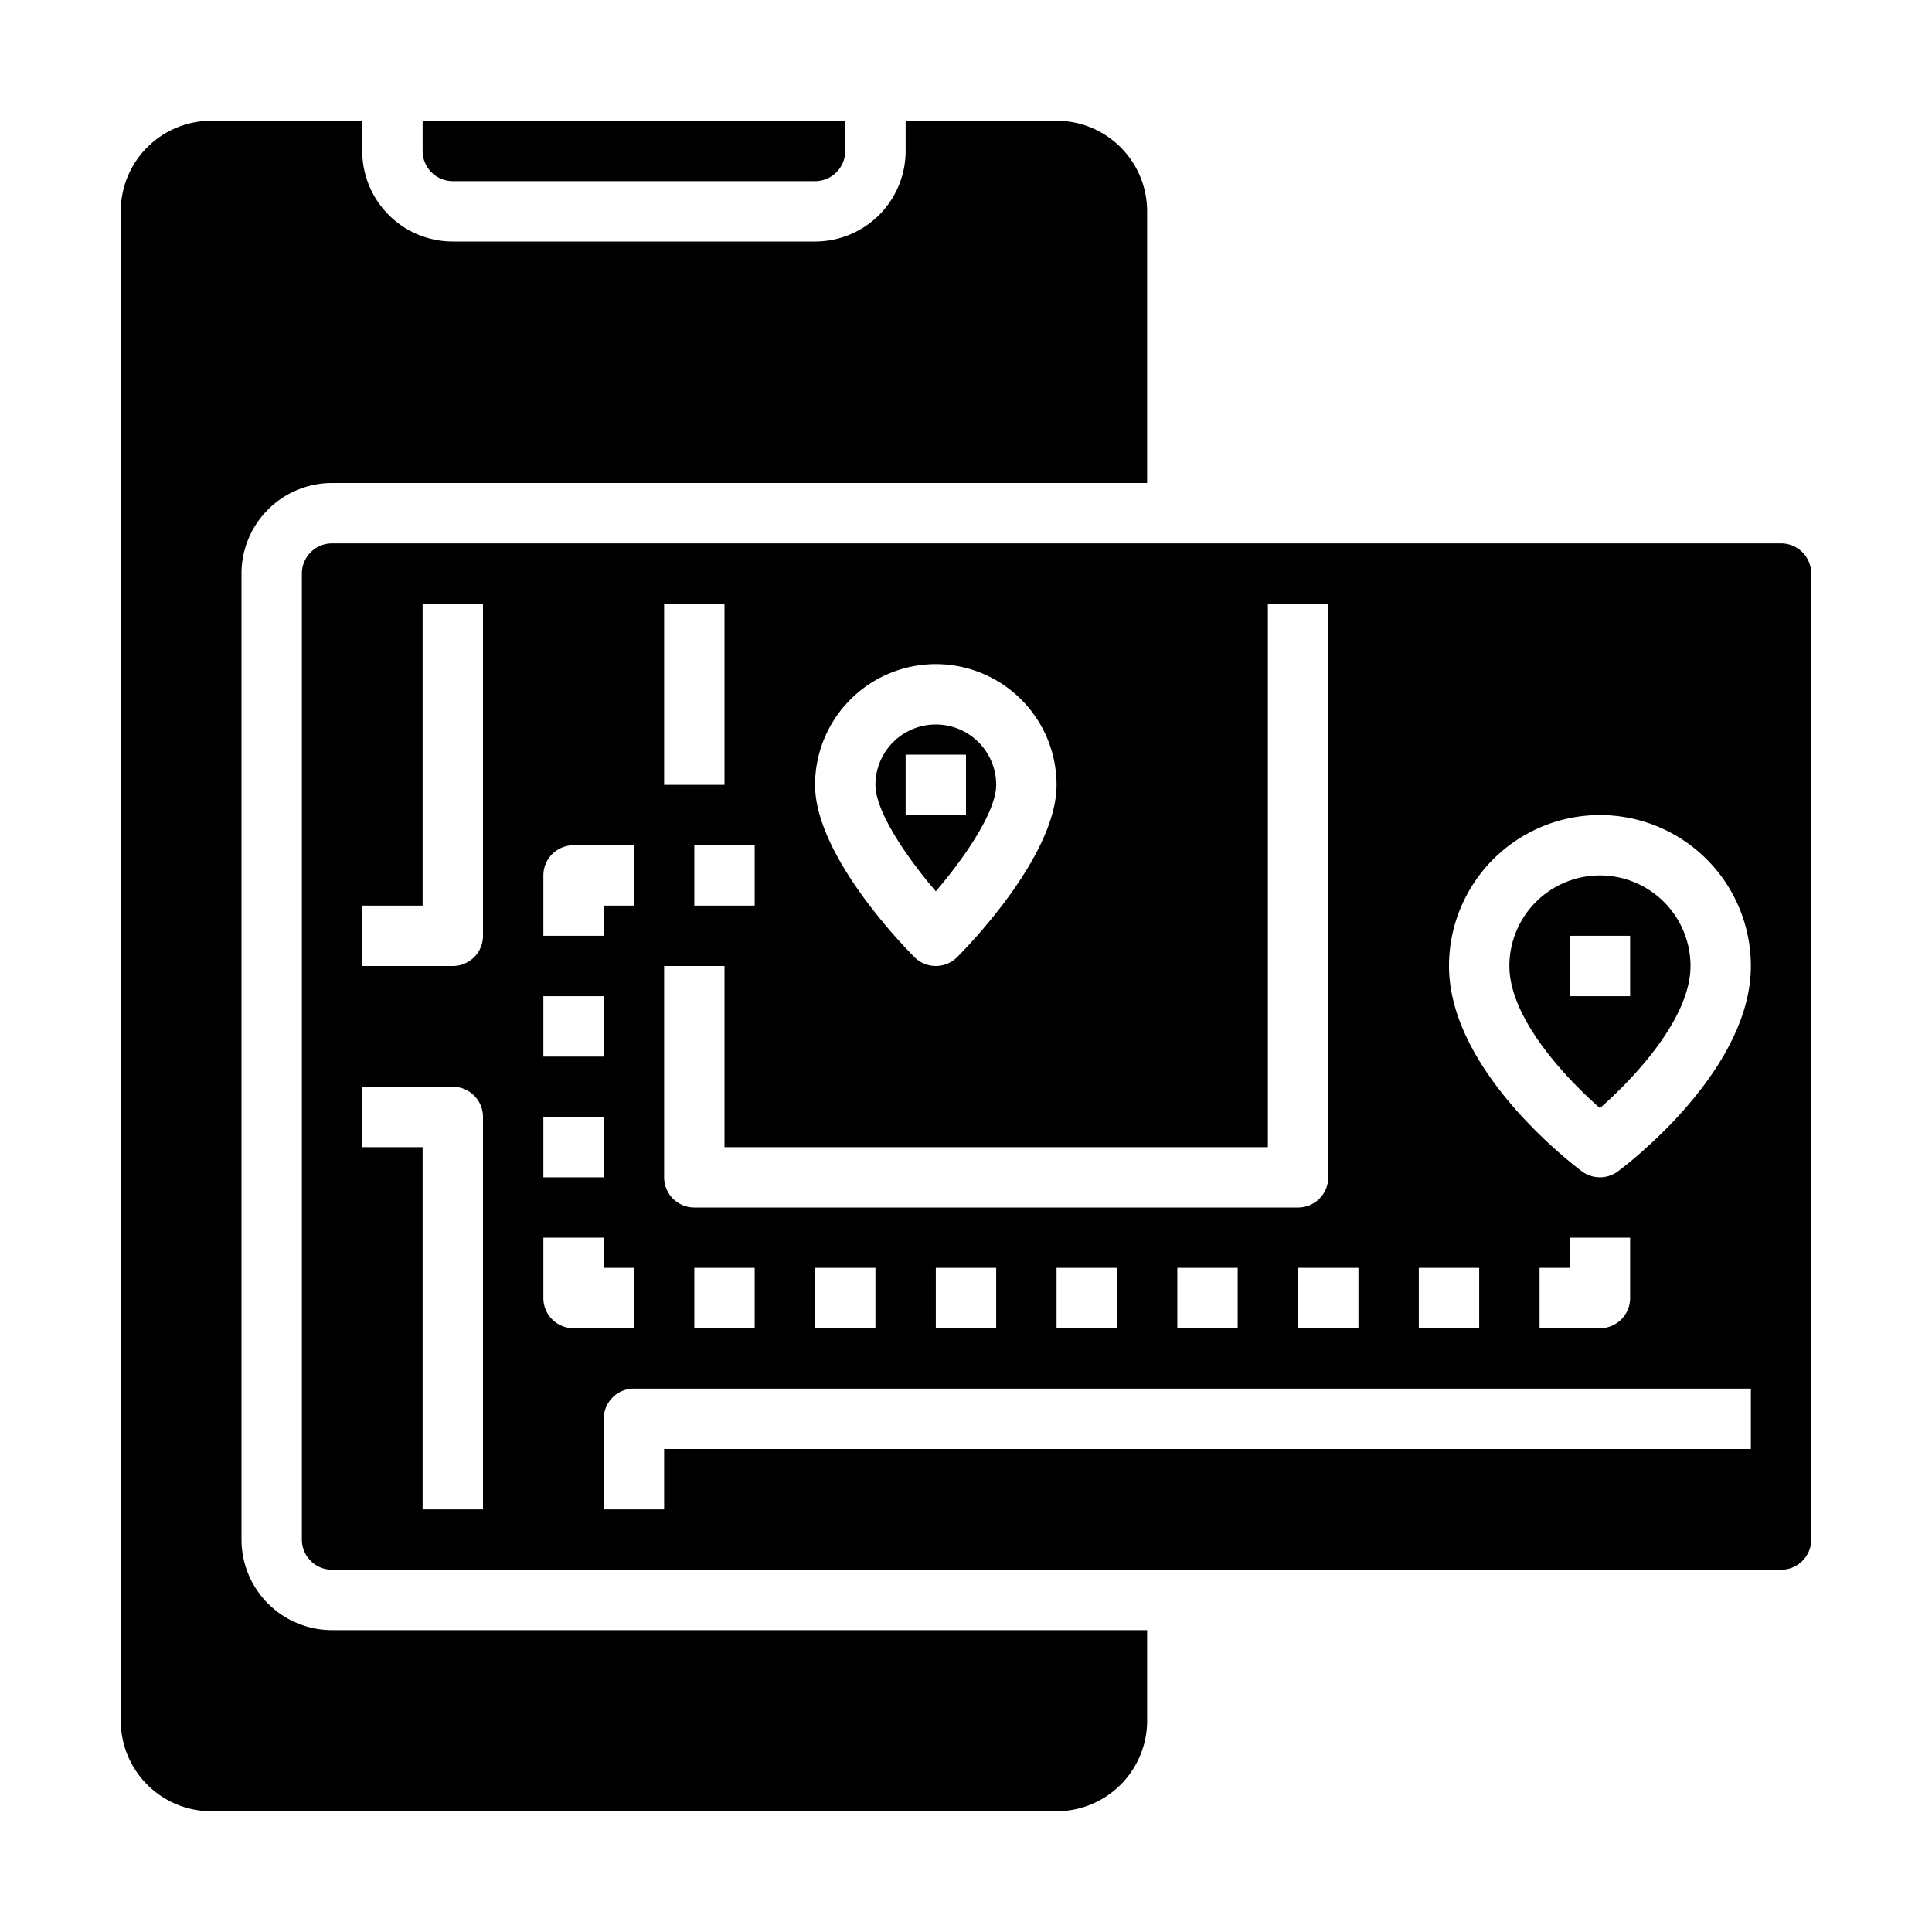 <svg xmlns="http://www.w3.org/2000/svg" viewBox="0 0 64 64" x="0px" y="0px"><g><path d="M38,54H11a3,3,0,0,1-3-3V19a3,3,0,0,1,3-3H38V7a3,3,0,0,0-3-3H30V5a3,3,0,0,1-3,3H15a3,3,0,0,1-3-3V4H7A3,3,0,0,0,4,7V57a3,3,0,0,0,3,3H35a3,3,0,0,0,3-3Z"></path><path d="M15,6H27a1,1,0,0,0,1-1V4H14V5A1,1,0,0,0,15,6Z"></path><path d="M33,26a2,2,0,0,0-4,0c0,.874,1.017,2.381,2,3.525C31.983,28.381,33,26.874,33,26Zm-3-1h2v2H30Z"></path><path d="M53,29a3,3,0,0,0-3,3c0,1.708,1.819,3.67,3,4.708,1.181-1.038,3-3,3-4.708A3,3,0,0,0,53,29Zm1,4H52V31h2Z"></path><path d="M60,51V19a1,1,0,0,0-1-1H11a1,1,0,0,0-1,1V51a1,1,0,0,0,1,1H59A1,1,0,0,0,60,51ZM47,42h2v2H47ZM31,22a4,4,0,0,1,4,4c0,2.347-2.956,5.37-3.293,5.707a1,1,0,0,1-1.414,0C29.956,31.37,27,28.347,27,26A4,4,0,0,1,31,22Zm-9-2h2v6H22Zm3,8v2H23V28Zm-3,4h2v6H42V20h2V39a1,1,0,0,1-1,1H23a1,1,0,0,1-1-1ZM45,42v2H43V42Zm-4,0v2H39V42Zm-4,0v2H35V42Zm-4,0v2H31V42Zm-4,0v2H27V42Zm-4,0v2H23V42ZM18,29a1,1,0,0,1,1-1h2v2H20v1H18Zm0,4h2v2H18Zm0,4h2v2H18ZM16,50H14V38H12V36h3a1,1,0,0,1,1,1Zm0-19a1,1,0,0,1-1,1H12V30h2V20h2Zm2,12V41h2v1h1v2H19A1,1,0,0,1,18,43Zm40,5H22v2H20V47a1,1,0,0,1,1-1H58Zm-7-4V42h1V41h2v2a1,1,0,0,1-1,1Zm2.6-5.2a1,1,0,0,1-1.2,0c-.451-.338-4.4-3.4-4.4-6.8a5,5,0,0,1,10,0C58,35.4,54.051,38.462,53.6,38.8Z"></path></g></svg>